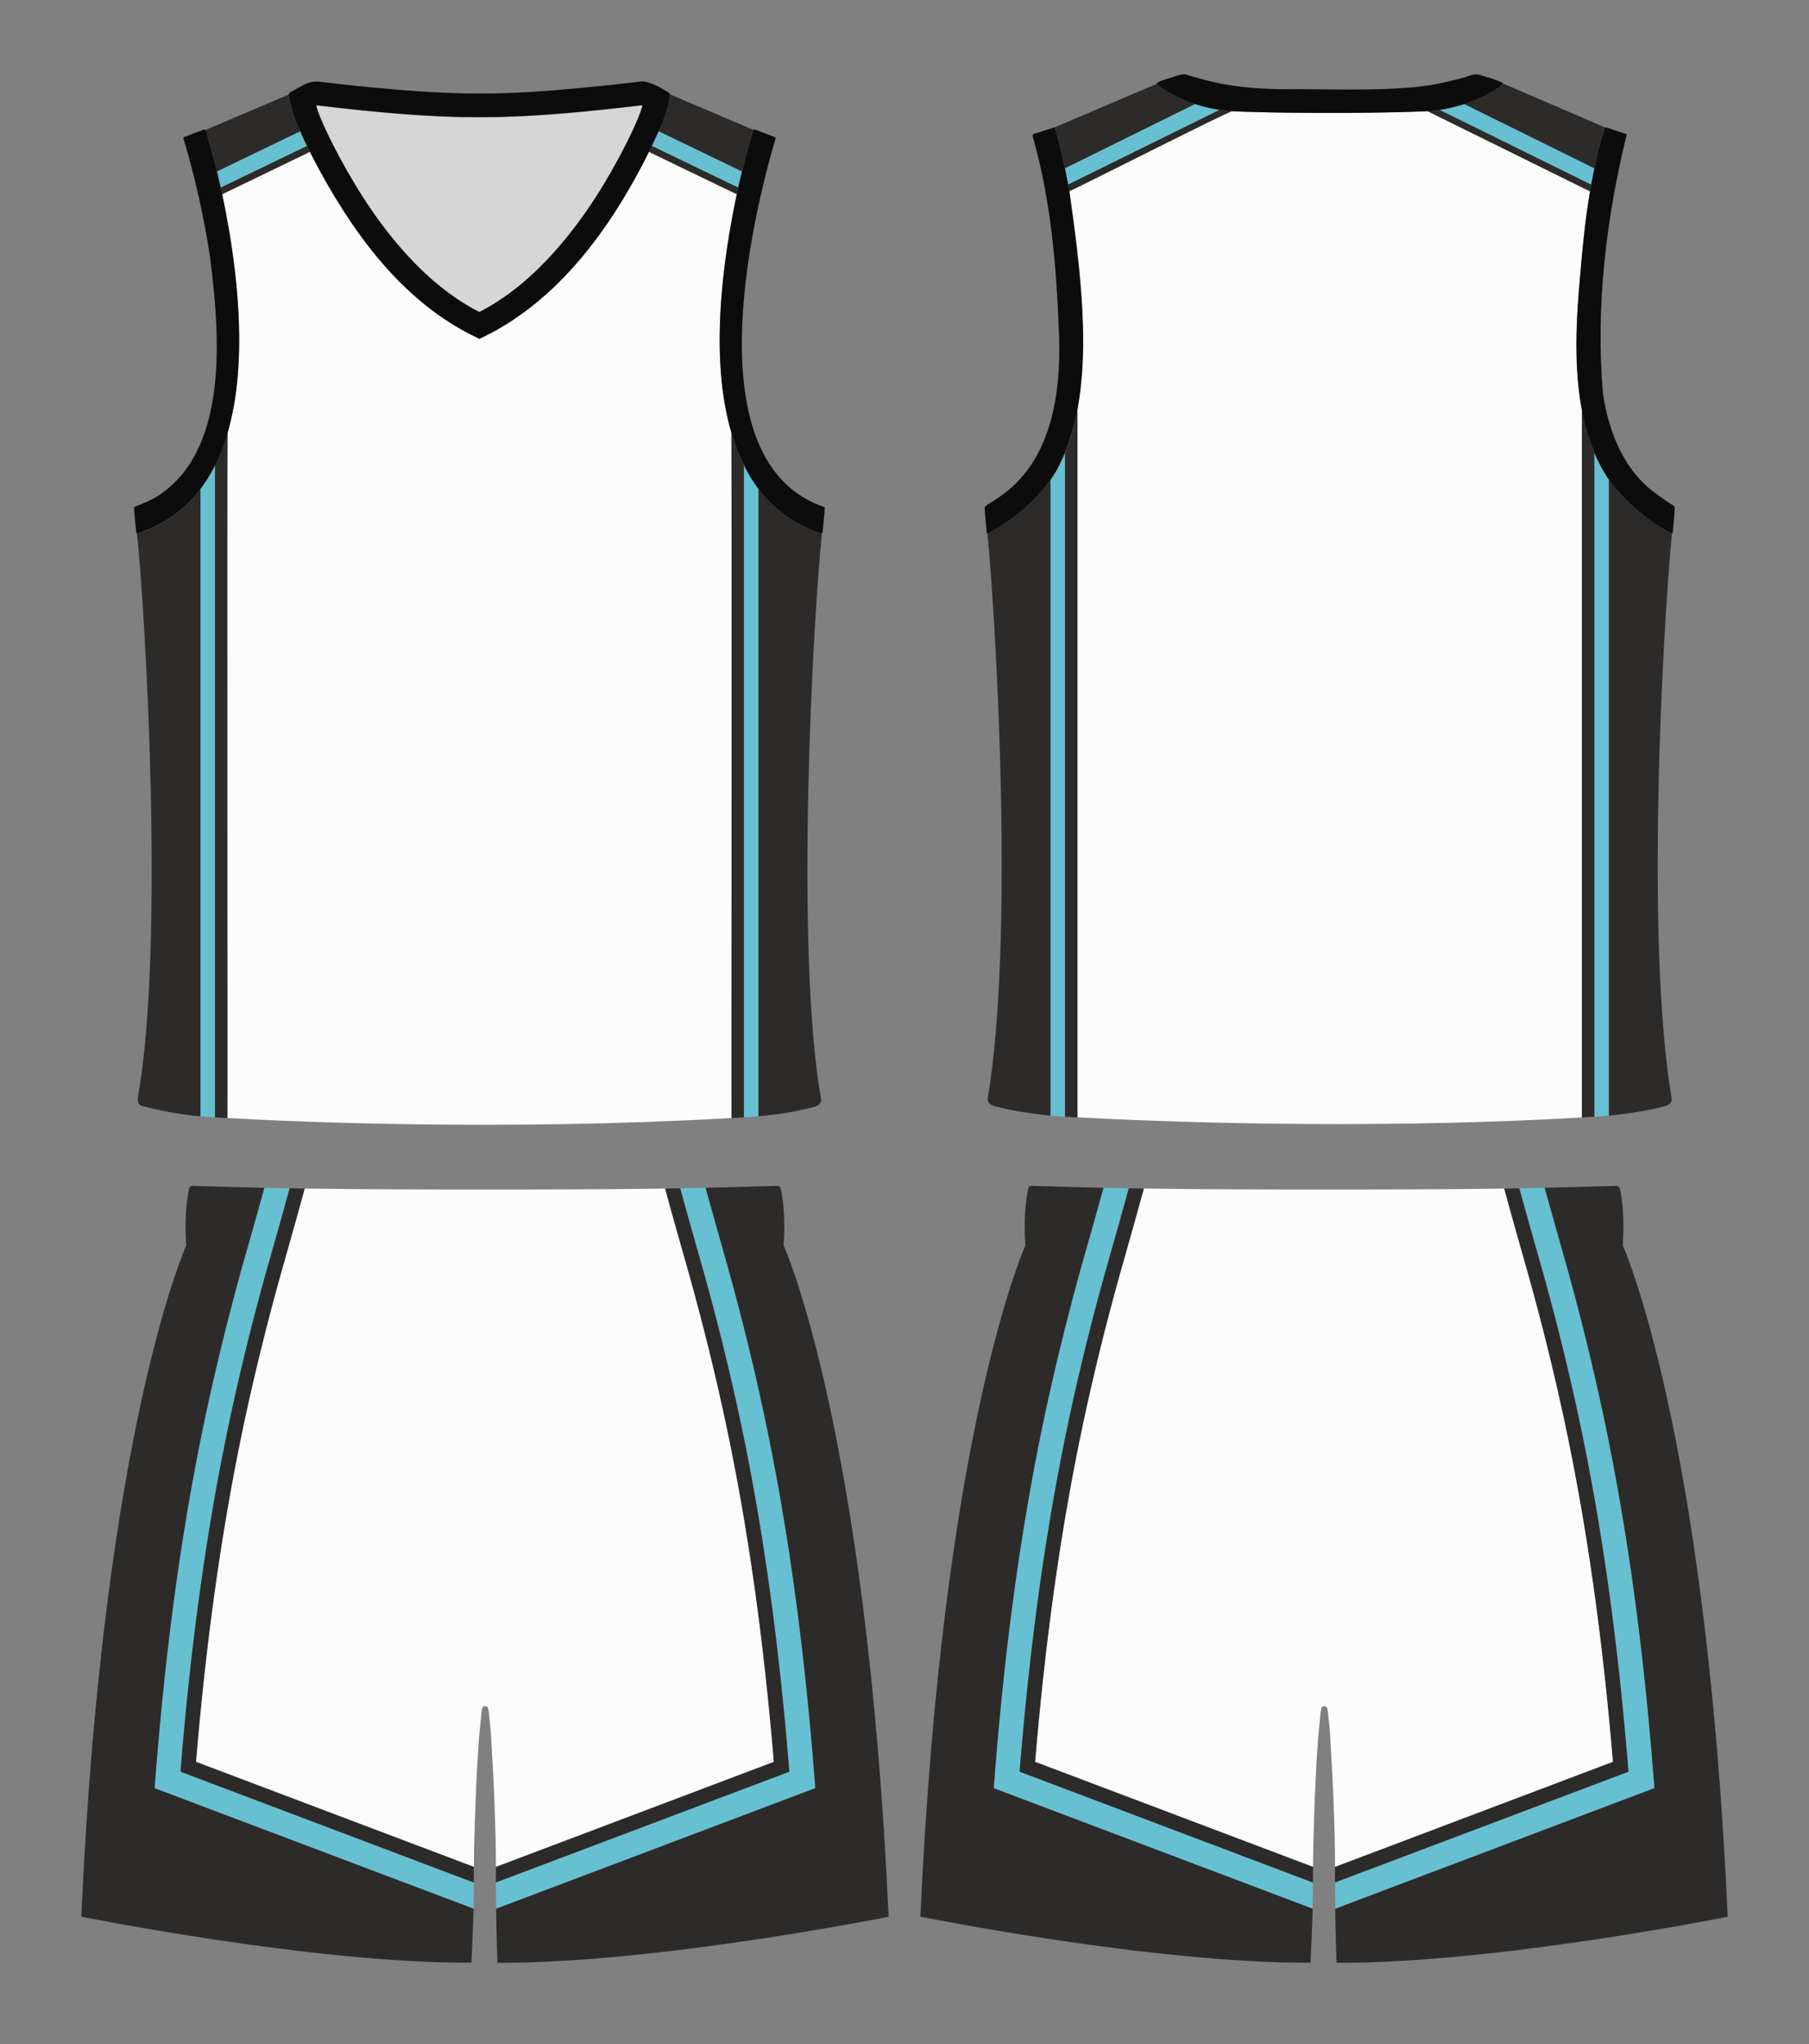 <?xml version="1.0" encoding="utf-8"?>
<!-- Generator: Adobe Illustrator 28.0.0, SVG Export Plug-In . SVG Version: 6.00 Build 0)  -->
<svg version="1.1" id="Layer_1" xmlns="http://www.w3.org/2000/svg" xmlns:xlink="http://www.w3.org/1999/xlink" x="0px" y="0px"
	 viewBox="0 0 4416 4986.9" style="enable-background:new 0 0 4416 4986.9;" xml:space="preserve">
<rect x="0" y="0" width="4416" height="4986.9" fill="#808080" stroke="none"/>
<g id="Shorts">
	<g id="Color_3">
		<path style="fill:#66C0D1;" d="M1864.7,3447.5c-24.8-116.3-53.2-231.7-85-346.2c-0.9-3.2-1.8-6.3-2.7-9.5
			c-10.2-36.7-34.1-119.8-52-184.8c-0.3-1-0.6-2.1-0.8-3.1c-0.6-2.1-1.2-4.2-1.7-6.3c-20.7,0.4-41.4,1-62,1.3
			c12.5,46.2,30,107.4,43.8,155.9c6.1,21.5,11.4,40.1,15,52.9c1.9,6.9,3.8,13.8,5.6,20.8c30.1,109.3,57.4,220.7,81.1,331.5
			c55.7,260,95.3,542.4,120.9,862.2l-716.3,270.1c-0.1,19.8,0.2,42.1,0.6,64.2l779.3-294.3
			C1967.1,4054.8,1929.3,3749.2,1864.7,3447.5z"/>
		<path style="fill:#66C0D1;" d="M561.6,3460.1c25.2-117.8,54.4-236.2,86.8-352.1c3.6-12.8,8.8-31.4,15-52.9
			c13.8-48.6,31.2-110,43.7-156.2c-0.4,0-0.9,0-1.3,0c-20.1-0.3-40.3-0.7-60.6-1.1l0,0c-14.1,51.5-32.8,117.3-45.5,162
			c-3.6,12.7-6.7,23.7-9.1,32.2c-14.2,51-27.8,102.2-40.7,153.6c-11.7,46.5-22.7,93.1-33.3,139.8c-4.7,20.7-9.2,41.5-13.7,62.3
			c-2,9.4-4,18.9-6,28.3c-61,292.5-97.1,588.6-119.7,886.5l778.6,294l0,0c0.6-22,1-44,1-63.8l-1.1-0.4l-715.2-270.1
			C466.3,4002.5,506,3720.1,561.6,3460.1z"/>
		<path style="fill:#66C0D1;" d="M3913.1,3447.5c-24.8-116.3-53.2-231.7-85-346.2c-0.9-3.2-1.8-6.3-2.7-9.5
			c-10.2-36.7-34.1-119.8-52-184.8c-0.3-1-0.6-2.1-0.8-3.1c-0.6-2.1-1.2-4.2-1.7-6.3c-20.7,0.4-41.4,1-62,1.3
			c12.5,46.2,30,107.4,43.8,155.9c6.1,21.5,11.4,40.1,15,52.9c1.9,6.9,3.8,13.8,5.6,20.8c30.1,109.3,57.4,220.7,81.1,331.5
			c55.7,260,95.3,542.4,120.9,862.2L3259,4592.3c-0.1,19.8,0.2,42.1,0.6,64.2l779.3-294.3
			C4015.5,4054.8,3977.7,3749.2,3913.1,3447.5z"/>
		<path style="fill:#66C0D1;" d="M2610,3460.1c25.2-117.8,54.4-236.2,86.8-352.1c3.6-12.8,8.8-31.4,15-52.9
			c13.8-48.6,31.2-110,43.7-156.2c-0.4,0-0.9,0-1.3,0c-20.1-0.3-40.3-0.7-60.6-1.1l0,0c-14.1,51.5-32.8,117.3-45.5,162
			c-3.6,12.7-6.7,23.7-9.1,32.2c-14.2,51-27.8,102.2-40.7,153.6c-11.7,46.5-22.7,93.1-33.3,139.8c-4.7,20.7-9.2,41.5-13.7,62.3
			c-2,9.4-4,18.9-6,28.3c-61,292.5-97.1,588.6-119.7,886.5l778.6,294l0,0c0.6-22,1-44,1-63.8l-1.1-0.4l-715.2-270.1
			C2514.7,4002.5,2554.4,3720.1,2610,3460.1z"/>
	</g>
	<g id="Color_2">
		<path style="fill:#2D2B2A;" d="M497,3476c2-9.5,3.9-19,6-28.5c4.4-20.7,9-41.4,13.7-62.1c10.5-46.7,21.6-93.3,33.3-139.8
			c12.9-51.4,26.4-102.7,40.7-153.8c2.4-8.5,5.5-19.4,9.1-32c12.7-44.7,31.4-110.5,45.5-162c-57.7-1.2-116.6-2.9-175.9-4.8
			c-3.6-0.1-6.7,2.3-7.5,5.8c-3.7,16-12.6,63.8-7.2,139.4c0,0-202.4,445.1-256.3,1637.7c0,0,566.1,114.1,952.3,112.4
			c0,0,3.5-65.6,5.3-131.8l-778.6-294C399.9,4064.6,436,3768.5,497,3476z"/>
		<path style="fill:#2D2B2A;" d="M1805.9,3460.1c-23.7-110.8-51-222.2-81.1-331.5c-1.9-6.9-3.8-13.7-5.7-20.6
			c-3.6-12.8-8.8-31.4-15-52.9c-13.8-48.6-31.2-109.9-43.7-156.1c-12.4,0.2-24.7,0.4-37,0.6c12.7,47.5,31.7,114.4,46.1,165.2
			l0.1,0.2c6.1,21.5,11.4,40,14.9,52.7c32.1,115.1,61.1,232.9,86.2,349.9c53.8,251.6,92.5,523.3,118.1,830.4h-0.1c0,0,0,0,0,0.1
			l-4.4,1.7L1214,4552.9l-3.4,1.2c0,3.5,0,7,0,10.6c0,2.9,0,5.7-0.1,8.5c-0.1,6.2,0.1,12.4,0,19.2l716.3-270.1
			C1901.2,4002.5,1861.6,3720.1,1805.9,3460.1z"/>
		<path style="fill:#2D2B2A;" d="M1912.9,3038.2c5.2-73.1-2.9-120.2-6.8-137.7c-1-4.5-5.1-7.6-9.6-7.4
			c-58.5,1.9-116.5,3.4-174.1,4.6c0.6,2.1,1.1,4.2,1.7,6.3c0.3,1,0.6,2,0.8,3.1c17.9,65,41.8,148,52.1,184.8
			c0.9,3.2,1.8,6.3,2.6,9.5c31.7,114.5,60.2,229.9,85,346.2c64.6,301.7,102.4,607.3,125.7,914.8L1211,4656.7
			c1,66.2,3.2,131.8,3.2,131.8c386.3,1.7,955-112.4,955-112.4C2115.3,3483.3,1912.9,3038.2,1912.9,3038.2z"/>
		<path style="fill:#2D2B2A;" d="M485.1,4300.4l-6.4-2.4c24.1-289.6,59.9-547.7,109.1-787.2c3-14.5,6-28.9,9-43.2
			c25.1-117,54.1-234.8,86.2-349.9c3.5-12.7,8.8-31.2,14.9-52.7v-0.2c13.8-48.7,31.7-112,44.4-158.9c0.6-2.1,1.2-4.3,1.7-6.4
			c-12.3-0.2-25.8-0.4-38.2-0.6l0,0c0.4,0,0.9,0,1.3,0c-12.5,46.2-29.9,107.6-43.7,156.2c-6.2,21.5-11.4,40.1-15,52.9
			c-32.4,115.9-61.6,234.3-86.8,352.1c-55.6,260-95.3,542.4-121,862.1l715.2,270.1l0.9,0.3c0-6.8,0-13.4-0.1-19.5
			c-0.1-6.4,0.3-12.5,0.3-18.9l-3.6-1.4L485.1,4300.4z"/>
		<path style="fill:#2D2B2A;" d="M2545.4,3476c2-9.5,3.9-19,6-28.5c4.4-20.7,9-41.4,13.7-62.1c10.5-46.7,21.6-93.3,33.3-139.8
			c12.9-51.4,26.4-102.7,40.7-153.8c2.4-8.5,5.5-19.4,9.1-32c12.7-44.7,31.4-110.5,45.5-162c-57.7-1.2-116.6-2.9-175.9-4.8
			c-3.6-0.1-6.7,2.3-7.5,5.8c-3.7,16-12.6,63.8-7.2,139.4c0,0-202.4,445.1-256.3,1637.7c0,0,566.1,114.1,952.3,112.4
			c0,0,3.5-65.6,5.3-131.8l-778.6-294C2448.3,4064.6,2484.4,3768.5,2545.4,3476z"/>
		<path style="fill:#2D2B2A;" d="M3854.3,3460.1c-23.7-110.8-51-222.2-81.1-331.5c-1.9-6.9-3.8-13.7-5.7-20.6
			c-3.6-12.8-8.8-31.4-15-52.9c-13.8-48.6-31.2-109.9-43.7-156.1c-12.4,0.2-24.7,0.4-37,0.6c12.7,47.5,31.7,114.4,46.1,165.2
			l0.1,0.2c6.1,21.5,11.4,40,14.9,52.7c32.1,115.1,61.1,232.9,86.2,349.9c53.8,251.6,92.5,523.3,118.1,830.4h-0.1c0,0,0,0,0,0.1
			l-4.4,1.7l-670.3,253.1l-3.4,1.2c0,3.5,0,7,0,10.6c0,2.9,0,5.7-0.1,8.5c-0.1,6.2,0.1,12.4,0,19.2l716.3-270.1
			C3949.6,4002.5,3910,3720.1,3854.3,3460.1z"/>
		<path style="fill:#2D2B2A;" d="M3961.3,3038.2c5.2-73.1-2.9-120.2-6.8-137.7c-1-4.5-5.1-7.6-9.6-7.4
			c-58.5,1.9-116.5,3.4-174.1,4.6c0.6,2.1,1.1,4.2,1.7,6.3c0.3,1,0.6,2,0.8,3.1c17.9,65,41.8,148,52.1,184.8
			c0.9,3.2,1.8,6.3,2.6,9.5c31.7,114.5,60.2,229.9,85,346.2c64.6,301.7,102.4,607.3,125.7,914.8l-779.3,294.3
			c1,66.2,3.2,131.8,3.2,131.8c386.3,1.7,955-112.4,955-112.4C4163.7,3483.3,3961.3,3038.2,3961.3,3038.2z"/>
		<path style="fill:#2D2B2A;" d="M2533.5,4300.4l-6.4-2.4c24.1-289.6,59.9-547.7,109.1-787.2c3-14.5,6-28.9,9-43.2
			c25.1-117,54.1-234.8,86.2-349.9c3.5-12.7,8.8-31.2,14.9-52.7v-0.2c13.8-48.7,31.7-112,44.4-158.9c0.6-2.1,1.2-4.3,1.7-6.4
			c-12.3-0.2-25.8-0.4-38.2-0.6l0,0c0.4,0,0.9,0,1.3,0c-12.5,46.2-29.9,107.6-43.7,156.2c-6.2,21.5-11.4,40.1-15,52.9
			c-32.4,115.9-61.6,234.3-86.8,352.1c-55.6,260-95.3,542.4-121,862.1l715.2,270.1l0.9,0.3c0-6.8,0-13.4-0.1-19.5
			c-0.1-6.4,0.3-12.5,0.3-18.9l-3.6-1.4L2533.5,4300.4z"/>
	</g>
	<g id="Color_1">
		<path style="fill:#FCFCFC;" d="M1884.3,4299.8l4.4-1.7h0.1c-25.6-307.1-64.3-578.8-118.1-830.4c-25.1-117-54.1-234.8-86.2-349.9
			c-3.5-12.7-8.8-31.2-14.9-52.7l-0.1-0.2c-14.4-50.8-33.4-117.7-46.1-165.2v-0.1c-149.2,2.2-296.7,2.4-446.1,2.4
			c-145.6,0-288-0.4-433.1-2.5c-0.7,2.4-1.3,4.6-1.9,6.5c-12.7,47-30.6,110.3-44.4,158.9v0.2c-6.1,21.5-11.4,40-14.9,52.7
			c-32.1,115.1-61.1,232.9-86.2,349.9c-3.1,14.3-6.1,28.7-9,43.2c-49.1,239.5-84.9,497.6-109.1,787.2l6.4,2.4l668.2,252.4l3.6,1.4
			c0-17.1,0.3-34.7,0.7-51.9c0.7-34.3,1.8-68.6,3.1-103c1.4-36.2,3-72.4,5.2-108.6c1.8-29.2,3.7-58.4,7-87.5
			c1-8.5,1.9-24.3,3.6-32.8c0.7-3.7,1.7-8,7.5-8c3.4,0,6.5,1.7,7.3,4.4c2.2,7.4,2.5,17.3,3.5,25c3.6,27,4.4,55.5,6.1,82.6
			c2.3,35.5,4,71.1,5.5,106.7c1.4,35.1,2.6,70.3,3.4,105.5c0.5,22.4,0.7,45.1,0.8,67.5l3.4-1.2L1884.3,4299.8z"/>
		<path style="fill:#FCFCFC;" d="M3932.7,4299.8l4.4-1.7h0.1c-25.6-307.1-64.3-578.8-118.1-830.4c-25.1-117-54.1-234.8-86.2-349.9
			c-3.5-12.7-8.8-31.2-14.9-52.7l-0.1-0.2c-14.4-50.8-33.4-117.7-46.1-165.2v-0.1c-149.2,2.2-296.7,2.4-446.1,2.4
			c-145.6,0-288-0.4-433.1-2.5c-0.7,2.4-1.3,4.6-1.9,6.5c-12.7,47-30.6,110.3-44.4,158.9v0.2c-6.1,21.5-11.4,40-14.9,52.7
			c-32.1,115.1-61.1,232.9-86.2,349.9c-3.1,14.3-6.1,28.7-9,43.2c-49.1,239.5-84.9,497.6-109.1,787.2l6.4,2.4l668.2,252.4l3.6,1.4
			c0-17.1,0.3-34.7,0.7-51.9c0.7-34.3,1.8-68.6,3.1-103c1.4-36.2,3-72.4,5.2-108.6c1.8-29.2,3.7-58.4,7-87.5
			c1-8.5,1.9-24.3,3.6-32.8c0.7-3.7,1.7-8,7.5-8c3.4,0,6.5,1.7,7.3,4.4c2.2,7.4,2.5,17.3,3.5,25c3.6,27,4.4,55.5,6.1,82.6
			c2.3,35.5,4,71.1,5.5,106.7c1.4,35.1,2.6,70.3,3.4,105.5c0.5,22.4,0.7,45.1,0.8,67.5l3.4-1.2L3932.7,4299.8z"/>
	</g>
</g>
<g id="Jersey">
	<g id="Color_3_00000054983513451159156840000005116481591636025013_">
		<path style="fill:#66C0D1;" d="M1802,457.7C1802,457.7,1801.9,457.7,1802,457.7L1802,457.7c2.8-12.9,6.2-26.5,9.3-39.3L1614,323.2
			l-6-3.1c-5.3,12.2-10.9,24.2-16.7,36.1l7.6,3.5L1802,457.7z"/>
		<path style="fill:#66C0D1;" d="M749.4,356.2c-5.8-11.9-11.5-23.9-16.7-36.1l-5.9,3l-197.3,95.2c3.1,12.9,6.5,26.4,9.3,39.4l203-98
			L749.4,356.2z"/>
		<path style="fill:#66C0D1;" d="M524.2,1136.3c-9.9,19.8-21.6,38.7-34.8,56.3v1441.1v89.8c14.9,1.2,9.4,0.8,35.6,2.4V1134.7
			C524.7,1135.3,524.4,1135.8,524.2,1136.3z"/>
		<path style="fill:#66C0D1;" d="M1851.6,1192.8c-4-5.1-7.6-10.3-11.2-15.8c0-0.1,0-0.1,0-0.1c-9-13.4-17.2-27.5-24.4-41.9v1590.8
			c8.2-0.5,16.4-1,24.7-1.5l0,0c3.6-0.3,7.2-0.8,10.9-1.1v-89.5V1192.8L1851.6,1192.8z"/>
		<path style="fill:#66C0D1;" d="M2582.9,1141c-2,3.6-4.2,7.5-6.4,11.1c0,0,0.1,0.2-0.1,0.2c-3.9,6.2-7.9,12.4-12.1,18.4v1551
			c3.6,0.3,7.1,0.6,10.6,0.9v0.1c-1.2-0.1-2.6-0.2-3.8-0.3v0.2c9.6,0.6,19.2,1.2,28.8,1.8v-1619
			C2594.7,1118,2589,1129.9,2582.9,1141z"/>
		<path style="fill:#66C0D1;" d="M3917,1154.7c-9.7-16-17.5-31.6-25-49.4v1619.1c9.6-0.6,19.2-1.2,28.8-1.8v-0.2
			c-1.2,0.1-2.6,0.2-3.8,0.3v-0.1c3.6-0.3,7.1-0.6,10.6-0.9V1170.9C3924.1,1165.8,3920.4,1160.4,3917,1154.7z"/>
		<path style="fill:#66C0D1;" d="M2604.7,434.8c1,5.1,2.1,10.3,2.9,15.4c86.7-42.7,281.5-138.8,369.8-182.3
			c-1.8-0.3-3.5-0.7-5.3-0.9c-0.1,0-0.2,0-0.3,0l0,0c-2.7-0.4-5.4-1-8.1-1.5c-0.5,0-0.9-0.1-1.3-0.2c0,0-0.1,0-0.2,0
			c-15.2-2.8-30.4-6.9-45.1-11.6l0,0c0,0,0.1,0,0.1,0.1c-77.1,38-241.6,119.2-317.4,156.6c0.2,1,0.4,2,0.6,2.9h-0.1
			C2601.8,420.5,2603.3,427.7,2604.7,434.8z"/>
		<path style="fill:#66C0D1;" d="M3884.4,450.6c0-0.1,0-0.1,0-0.2s0-0.2,0-0.3c2.1-11.3,4.3-22.6,6.7-33.9c0.3-1.6,0.6-3.3,1-4.9
			c0.1-0.1,0.1-0.4,0.1-0.5l-242.8-119.9l-75.1-37.1c-19.5,6.4-39.6,11.2-60,14.3h-0.1l1.8,0.9L3884.4,450.6z"/>
	</g>
	<g id="Color_2_00000134211702034933699740000002909974329881221305_">
		<path style="fill:#2D2B2A;" d="M502,318.4c10.8,32.6,18.9,66.5,27.5,99.9l197.3-95.2l5.9-3c-11.4-27.5-23.8-56.2-27.6-86l0,0
			c-0.2-1.1-0.3-2.4-0.3-3.5C637,259.8,537,301.7,501.3,317C501.6,317.4,501.7,317.8,502,318.4z"/>
		<path style="fill:#2D2B2A;" d="M1801.6,459.5c0.1-0.6,0.3-1.2,0.4-1.8l-203.1-98l-7.6-3.5c-2.4,4.7-4.7,9.6-7.1,14.3
			c54.7,26.9,159.8,77,214.3,103.5C1799.4,469.3,1800.6,464.2,1801.6,459.5z"/>
		<path style="fill:#2D2B2A;" d="M748.3,374.7l8.1-4.1c-2.3-4.8-4.6-9.7-7-14.4l-7.7,3.6l-202.9,97.9c1.1,5.3,2.4,11,3.5,16.3l0,0
			C593.4,449.3,697.5,399.1,748.3,374.7z"/>
		<path style="fill:#2D2B2A;" d="M346.9,2698.2c27.9,7.4,58.2,13.9,87.2,18.3l0,0l0,0l0,0c2.3,0.3,17.9,2.4,26.4,3.7
			c3.1,0.4,6.1,1,9.2,1.4l0,0c6.7,0.8,13.2,1.4,19.7,1.9v-89.8V1192.6c-38.4,51-93.3,91.3-154.9,108.9
			c20.7,200.5,67.2,1001,3.2,1369.4C335.8,2681.2,334,2694.9,346.9,2698.2z"/>
		<path style="fill:#2D2B2A;" d="M555.4,1056.4v-0.6c-6.4,22.5-20.9,57.6-30.5,78.9V2726c8.2,0.5,18.4,1.1,30.5,1.8V1056.4z"/>
		<path style="fill:#2D2B2A;" d="M2006,1301.3c-61.2-17.8-116.2-57.6-154.4-108.4v1440.9v89.5c6.3-0.6,12.8-1.2,19.4-1.9l0,0
			c11.4-1.7,26.4-3.1,35.6-4.4l0,0c24.2-3.6,50.7-9.1,74-14.9c11.5-1.9,25.5-7.1,23.5-21.4c-64.2-369.2-19.1-1177.4,2.4-1379.2
			C2006.3,1301.4,2006.1,1301.3,2006,1301.3L2006,1301.3z"/>
		<path style="fill:#2D2B2A;" d="M1816,1135c-11.7-23.9-23-52.8-30.5-78.4v1671l0,0c10.2-0.6,20.3-1.2,30.5-1.8V1135z"/>
		<path style="fill:#2D2B2A;" d="M2556.4,1181.6c-38.4,47.8-90.1,93-145.4,120.1c-0.1,0.1-0.2,0.1-0.3,0.1c0,0.1,0.1,0.3,0,0.4
			c-0.1,0-0.1,0-0.1,0c23,245.7,64.6,996.2,0.7,1376.7c-2,14.1,11.9,19.6,23.5,21.4c34.8,9.2,73.9,15,109.6,19.3v0.1
			c6.8,0.8,13.4,1.5,19.9,2v-1551C2561.8,1174.4,2559.1,1178.1,2556.4,1181.6z"/>
		<path style="fill:#2D2B2A;" d="M2599.9,1105.5v1619c10.2,0.6,20.3,1.2,30.5,1.8v-0.4v-1727
			C2623.1,1038.5,2613,1074.1,2599.9,1105.5z"/>
		<path style="fill:#2D2B2A;" d="M4080.9,1301.6c-0.1,0-0.2-0.1-0.3-0.1c-57.6-28.9-115.1-78.8-153-130.7v1550.9
			c6.5-0.6,13.1-1.2,19.9-2v-0.1c35.7-4.3,74.9-10.1,109.6-19.3c11.6-1.8,25.5-7.2,23.5-21.4c-63.9-379.2-22.3-1132.7,0.7-1376.7
			c0,0,0,0-0.1,0c0-0.1,0-0.1,0-0.2c0.1,0,0.1,0,0.1,0v-0.3l0,0c0-0.1,0-0.1,0-0.2c-0.1,0.2-0.1,0.2-0.1,0.2
			C4081.1,1301.6,4081,1301.6,4080.9,1301.6z"/>
		<path style="fill:#2D2B2A;" d="M3892,1105.3c-13-31.3-23.2-66.8-30.5-106.4v0.3v1727.1l0,0c0.3,0,0.6,0,0.9-0.1
			c9.8-0.6,19.6-1.1,29.4-1.8c0.1,0,0.2,0,0.3,0L3892,1105.3L3892,1105.3z"/>
		<path style="fill:#2D2B2A;" d="M3000.8,270.8c-7.9-0.6-15.7-1.6-23.5-2.8c-88.9,43.8-282.5,139.2-369.7,182.2
			c-0.9-5.1-1.9-10.3-2.9-15.4l-0.1,0.1c2.1,10.6,3.9,21.4,5.9,32l0,0c0.1,0.2,0.1,0.3,0.1,0.5l0,0c0.1,0.8,0.3,1.7,0.4,2.5l0.1-0.1
			l0,0c-0.1-1-0.3-2-0.5-3l0,0l8-4l387.2-191.6C3004,271.1,3002.4,271,3000.8,270.8z"/>
		<path style="fill:#2D2B2A;" d="M2574.9,311c0.1,0,0.1,0.1,0.2,0.1c9.4,32.3,18.2,69.6,25.1,102.3c0,0,0.1-0.1,0.2-0.1
			c-0.2-1-0.4-2-0.6-2.9c75.5-37.2,240.8-118.8,317.4-156.6c-0.1-0.1-0.1-0.1-0.2-0.1c-33.3-11.1-65.9-26.3-93.4-48.4
			c-0.1-0.1-0.2-0.2-0.2-0.3s0-0.1-0.1-0.2c-52.8,22.4-200.8,85.3-248.9,105.9C2574.6,310.8,2574.7,310.9,2574.9,311z"/>
		<path style="fill:#2D2B2A;" d="M3868.8,460.9L3868.8,460.9l12.6,6.2c0-0.1,0-0.1,0-0.2c0.1-0.4,0.1-0.7,0.2-1.1
			c0.6-3.1,1.1-6.2,1.7-9.3c0.3-1.7,0.6-3.5,0.9-5.2c0.1-0.2,0.1-0.5,0.2-0.7L3516.1,269l-1.8-0.9l0,0c-7.6,1.1-15.2,2.1-22.9,2.7
			c-2.1,0.2-4.4,0.4-6.8,0.5l-0.1,0.1L3868.8,460.9z"/>
		<path style="fill:#2D2B2A;" d="M3663.1,209.1c-6.1,4.4-12.2,9.1-18.5,13.1c-3.2,2-6.4,4-9.6,5.9c-3.1,1.8-6.5,3.4-9.7,5
			c-16.2,8-33.9,14.8-51,20.6l0.2,0.1l75.1,37l242.6,119.9c0-0.1,0-0.1,0.1-0.2c0-0.1,0-0.1,0-0.2c2-9.3,4.1-18.6,6.2-27.9
			c2.6-11.2,5.3-22.4,8.1-33.6l9.9-37.3c0-0.3,0.2-0.5,0.4-0.7c0.1-0.1,0.3-0.2,0.4-0.3l0,0c-49.2-20.9-195.9-84.6-248.2-106.8
			L3663.1,209.1z"/>
	</g>
	<g id="Color_1_00000150087909070130400120000014954931110250983042_">
		<path style="fill:#FCFCFC;" d="M962.4,673.4c-81.2-86.6-148.1-187-205.8-302.7c-54.6,26.8-159.1,76.7-214.2,103.5
			c19.8,91.9,33.7,185.3,39.3,279.2c2.3,42.1,3.2,84.4,1.1,126.6c-1.1,23.9-3,47.7-6,71.4c-3.3,25-7.5,49.9-13.4,74.4
			c-2.1,9.2-4.6,18.6-7.1,27.7c-2.5,4.3,0.1,1669.9-0.8,1674.1c163.8,9.2,671.6,31.9,1230.1,0c-0.9-3.3,1.8-1671.5-0.9-1674.2
			c-2.5-9.1-5-18.5-7.1-27.7c-5.9-24.5-10.1-49.4-13.4-74.4c-3-23.7-4.9-47.5-6-71.4c-2.1-42.2-1.2-84.5,1.1-126.6
			c5.7-93.9,19.5-187.2,39.3-279.1c-54.3-26.4-159.6-76.6-214.2-103.4c-96.3,188.4-221.3,364.2-408,453.2c-0.1-0.1-5.7,2.9-5.8,2.9
			c-0.1,0-5.6-3-5.8-2.9C1085.1,786.9,1024,737.9,962.4,673.4z"/>
		<path style="fill:#FCFCFC;" d="M3849.5,895c-4.7-83,2.6-166.5,9.7-243c5.4-60.8,10.8-122.5,22.1-184.8l-12.5-6.3l-384.3-189.5
			l0.1-0.1c-65.5,2.9-131.5,3.7-197.1,4.3c0.3,0,0.7,0,0.9-0.1c-0.1,0-0.3,0-0.4,0c-0.1,0-0.3,0-0.4,0
			c-76.2,0.3-154.1-0.1-230.3-2.4c-16.1-0.5-31.8-1-47.8-1.7c-3.8-4-387.6,191.8-390.9,191.4c-0.2,0.1-8,4-8,4c0.2,1,0.4,2,0.5,3
			l0,0l-0.1,0.1c19.5,127.4,32.5,238.2,32.9,369.4c0.2,62.7-13.5,159.6-13.5,159.6v1726.9c164.5,9,682.4,32.1,1231.1,0.4v-1727
			C3855.6,967.1,3851.6,932.3,3849.5,895z"/>
	</g>
	<path id="Inside" style="fill:#D6D6D6;" d="M1556.9,258.5c-127.9,14.6-257.1,28.2-386.3,27.8c-132.7,0.4-266.3-13.5-398.4-29.1
		c0.1,0.9,0.2,1.7,0.4,2.4l-0.2,0.2c66.4,180.7,226,418,397.7,501.3c168-80.4,336.5-326,398.4-504.1
		C1562.1,257.8,1561.6,257.9,1556.9,258.5z"/>
	<g id="Trim">
		<g>
			<path style="fill:none;" d="M778.6,257.4c0,0-3.2-0.4-6.8-1c4.5,21.5,13.9,39.4,23.2,60.6c83.4,172.4,205.5,357.6,375.1,444.2
				c169.5-87.1,292.2-271.8,375.4-444.8c9.1-20.6,19.1-39.5,23.1-60c-128.6,15-257.8,28.8-387.6,29.3
				C1047,286.7,911.9,273.1,778.6,257.4z"/>
			<path style="fill:#2D2B2A;" d="M1635.9,230.3c-0.7,7.8-2,15.6-3.8,23.2c-4,17.2-10.6,34.3-16.8,50.3c-2,4.4-4,8.8-6,13.3
				c-0.4,1-0.8,1.9-1.2,2.9l5.9,3l197.3,95.2c0.5-2.1,1.6-6.5,2.1-8.6c5.2-20.3,10.5-41.2,16.3-61.3c3.2-9.8,5.5-22.2,9.8-31.5
				C1804,301.6,1703.6,259.6,1635.9,230.3z"/>
			<path style="fill:#0C0C0C;" d="M1632,253.5c1.8-7.6,3-15.3,3.5-22.9c-0.8-5.3-7.4-6.6-11.1-9.5c-19.7-12.2-46.9-25.4-63-21.9
				c1.5-0.4-245.6,31-391.3,28.9c-147.2,1.6-390.8-28.6-391.3-28.9c-3.5-0.4-20.8-1.3-37.9,8.1c-6.2,3.4-12.5,6.8-18.7,10.2
				c-5.9,4.4-18.6,7-17.3,15.4c0,0.4,0.1,0.8,0.2,1.2c8.8,54,35.4,103.4,59.3,152c98,184.6,214.5,347.7,400.1,437.6
				c0.1-0.1,5.7,2.9,5.8,2.9c0.1,0,5.6-3,5.8-2.9c202.5-97.4,339.1-299.2,433.2-506.6c2-4.4,4-8.8,6-13.3
				C1621.4,287.8,1628,270.8,1632,253.5z M1545.5,316.4c-83.2,173-205.9,357.7-375.4,444.8C1000.4,674.6,878.4,489.4,795,317
				c-9.3-21.2-18.8-39.1-23.2-60.6c3.6,0.6,6.8,1,6.8,1c133.3,15.7,268.4,29.3,402.4,28.3c129.8-0.5,259-14.3,387.6-29.3
				C1564.5,276.9,1554.5,295.8,1545.5,316.4z"/>
		</g>
		<path style="fill:#0C0C0C;" d="M335.5,1301.4c315.3-102.7,261-571.2,206.8-827.4l0,0c-1.1-5.3-2.4-11-3.5-16.3l0,0
			c-10-44.6-21.7-89.2-34.6-133.1c-0.1-0.5-0.3-1-0.4-1.4l-0.3-1.1c-0.1-0.4-0.2-0.7-0.9-2.3c-0.5-0.8-0.7-2.1-1.2-2.8
			c-1.2-1.6-3.4-1-6-0.2c-5.9,2.5-38.7,14.7-43.7,16.7c-3.2,1-4.7,2.3-3.7,5.5c8.3,26.9,43.7,145.7,64.8,289.3
			c23,181.1,48.9,469.2-128.5,582.3c-17.8,11-37.4,18.7-56.7,26.3c-1,7.9,1.1,18.8,1.6,26.6c1.2,12.4,1.9,25.1,4,37.4
			C333,1302.1,334.8,1301.4,335.5,1301.4z"/>
		<path style="fill:#0C0C0C;" d="M1797.3,479.7c-43,207.8-79.4,512.3,43.1,697.3c0,0,0,0,0,0.1c38.1,57.8,96.4,102.8,162.6,123.5
			c1.2,0.4,2.6,0.8,4,0.8c1.8-4.6,1.4-10,2.2-15c1.6-16.2,3.5-32.4,4.2-48.9c-321-107.2-178.3-702.1-120.5-898.4
			c1-3.2-0.5-4.4-3.7-5.5l-5.9-2.2c-0.5-0.2-1-0.4-1.6-0.6l-36.2-13.9c-4.4-1.4-6.1-1.2-7.3,3c-1.1,3-2.4,7.5-3.3,10.6
			c-2.4,8.4-5.6,19.4-7.9,27.7C1816,398.3,1805.7,439,1797.3,479.7z"/>
		<path style="fill:#0C0C0C;" d="M2823.7,205.4c27.6,22.1,60.1,37.2,93.4,48.4c14.7,4.7,29.9,8.8,45.1,11.6c0.5,0,1,0.1,1.5,0.2
			c2.7,0.5,5.4,1.1,8.1,1.5l0,0c0.1,0,0.2,0,0.3,0c40.2,6.7,81.4,5.3,122.1,7c63.9,1.3,130,1.7,194,1.4l0,0c0,0,0.1,0,0.2,0
			c41.8-0.3,83.9-0.8,125.7-1.8c21.1-0.6,42-1.3,62.9-2c33.2-1.3,65.9-7.7,97.6-17.9c33.2-11.6,68.9-25.8,94.5-49.9
			c-1.4-2.8-5.2-3.8-7.9-5c-3.1-1.2-14.1-5.5-17.3-6.4c-11-3.6-26.3-8.5-37.7-11c-16.4-0.8-16.8,5.4-62.9,15.4
			c-28.6,7.5-56.4,12-86.1,15.3c-102.6,10-212,4.9-315,5.5c-61.4-0.1-123.4-4.3-183.3-18.3c-26.4-6.1-65.7-17.8-63.4-17.6
			c-11.3-2.6-26.7,5.1-37.7,7.7c-7.7,3-35.9,10.2-34.4,15.6C2823.5,205.1,2823.6,205.2,2823.7,205.4z"/>
		<path style="fill:#0C0C0C;" d="M2411,1301.7c62.1-30.3,129.5-90.4,165.4-149.4c0.1,0,0.1-0.2,0.1-0.2
			c107.5-188.5,61.2-476.5,34.1-684.7l0,0c0-0.2-0.1-0.3-0.1-0.5l0,0c-9.2-51.7-20.8-105.2-35.4-155.8c-0.1,0-0.1-0.1-0.2-0.1
			c-0.2-0.2-0.5-0.3-0.7-0.4c-13.5,4-32.9,10.8-47.3,15.2c-11.3,1.4-3.6,11.8-1.5,23.1c39.2,143.4,52.6,292.9,58.7,441.1
			c8.9,153.3-10.1,337.1-151.4,426.9c-5.9,5.7-30.5,16.1-29.1,23.2c0.9,13.4,3.2,42.7,5,57.8
			C2408.9,1300.1,2409.1,1302.4,2411,1301.7z"/>
		<path style="fill:#0C0C0C;" d="M4088.3,1238.1c-1.9-6.3-10.1-8.1-14.8-12.1c-9.7-6.3-19.1-12.7-28.3-19.8
			c-79.9-55.4-118-151.4-132-244.8c-18.7-211,7.6-428.7,57.8-633.2c-0.8-1.5-4.3-2.3-5.7-2.7c-8.2-2.4-15.8-5.1-24-7.8
			c-5.8-1.9-20-7.3-23.6-7.2c-0.1,0-0.2,0.1-0.3,0.1c-36.4,120.7-51.3,249.7-61,374.1c-14,158.4-20.9,356.1,75.7,492.2
			c38.8,49.9,92,96.1,148.6,124.6c0.2,0.1,0.4,0.1,0.6,0.2c0,0,0,0,0.1-0.2l0,0c3.5-0.9,2.5-14.6,3.7-20.7
			C4086.3,1267.1,4087.9,1250,4088.3,1238.1z"/>
	</g>
</g>
</svg>
